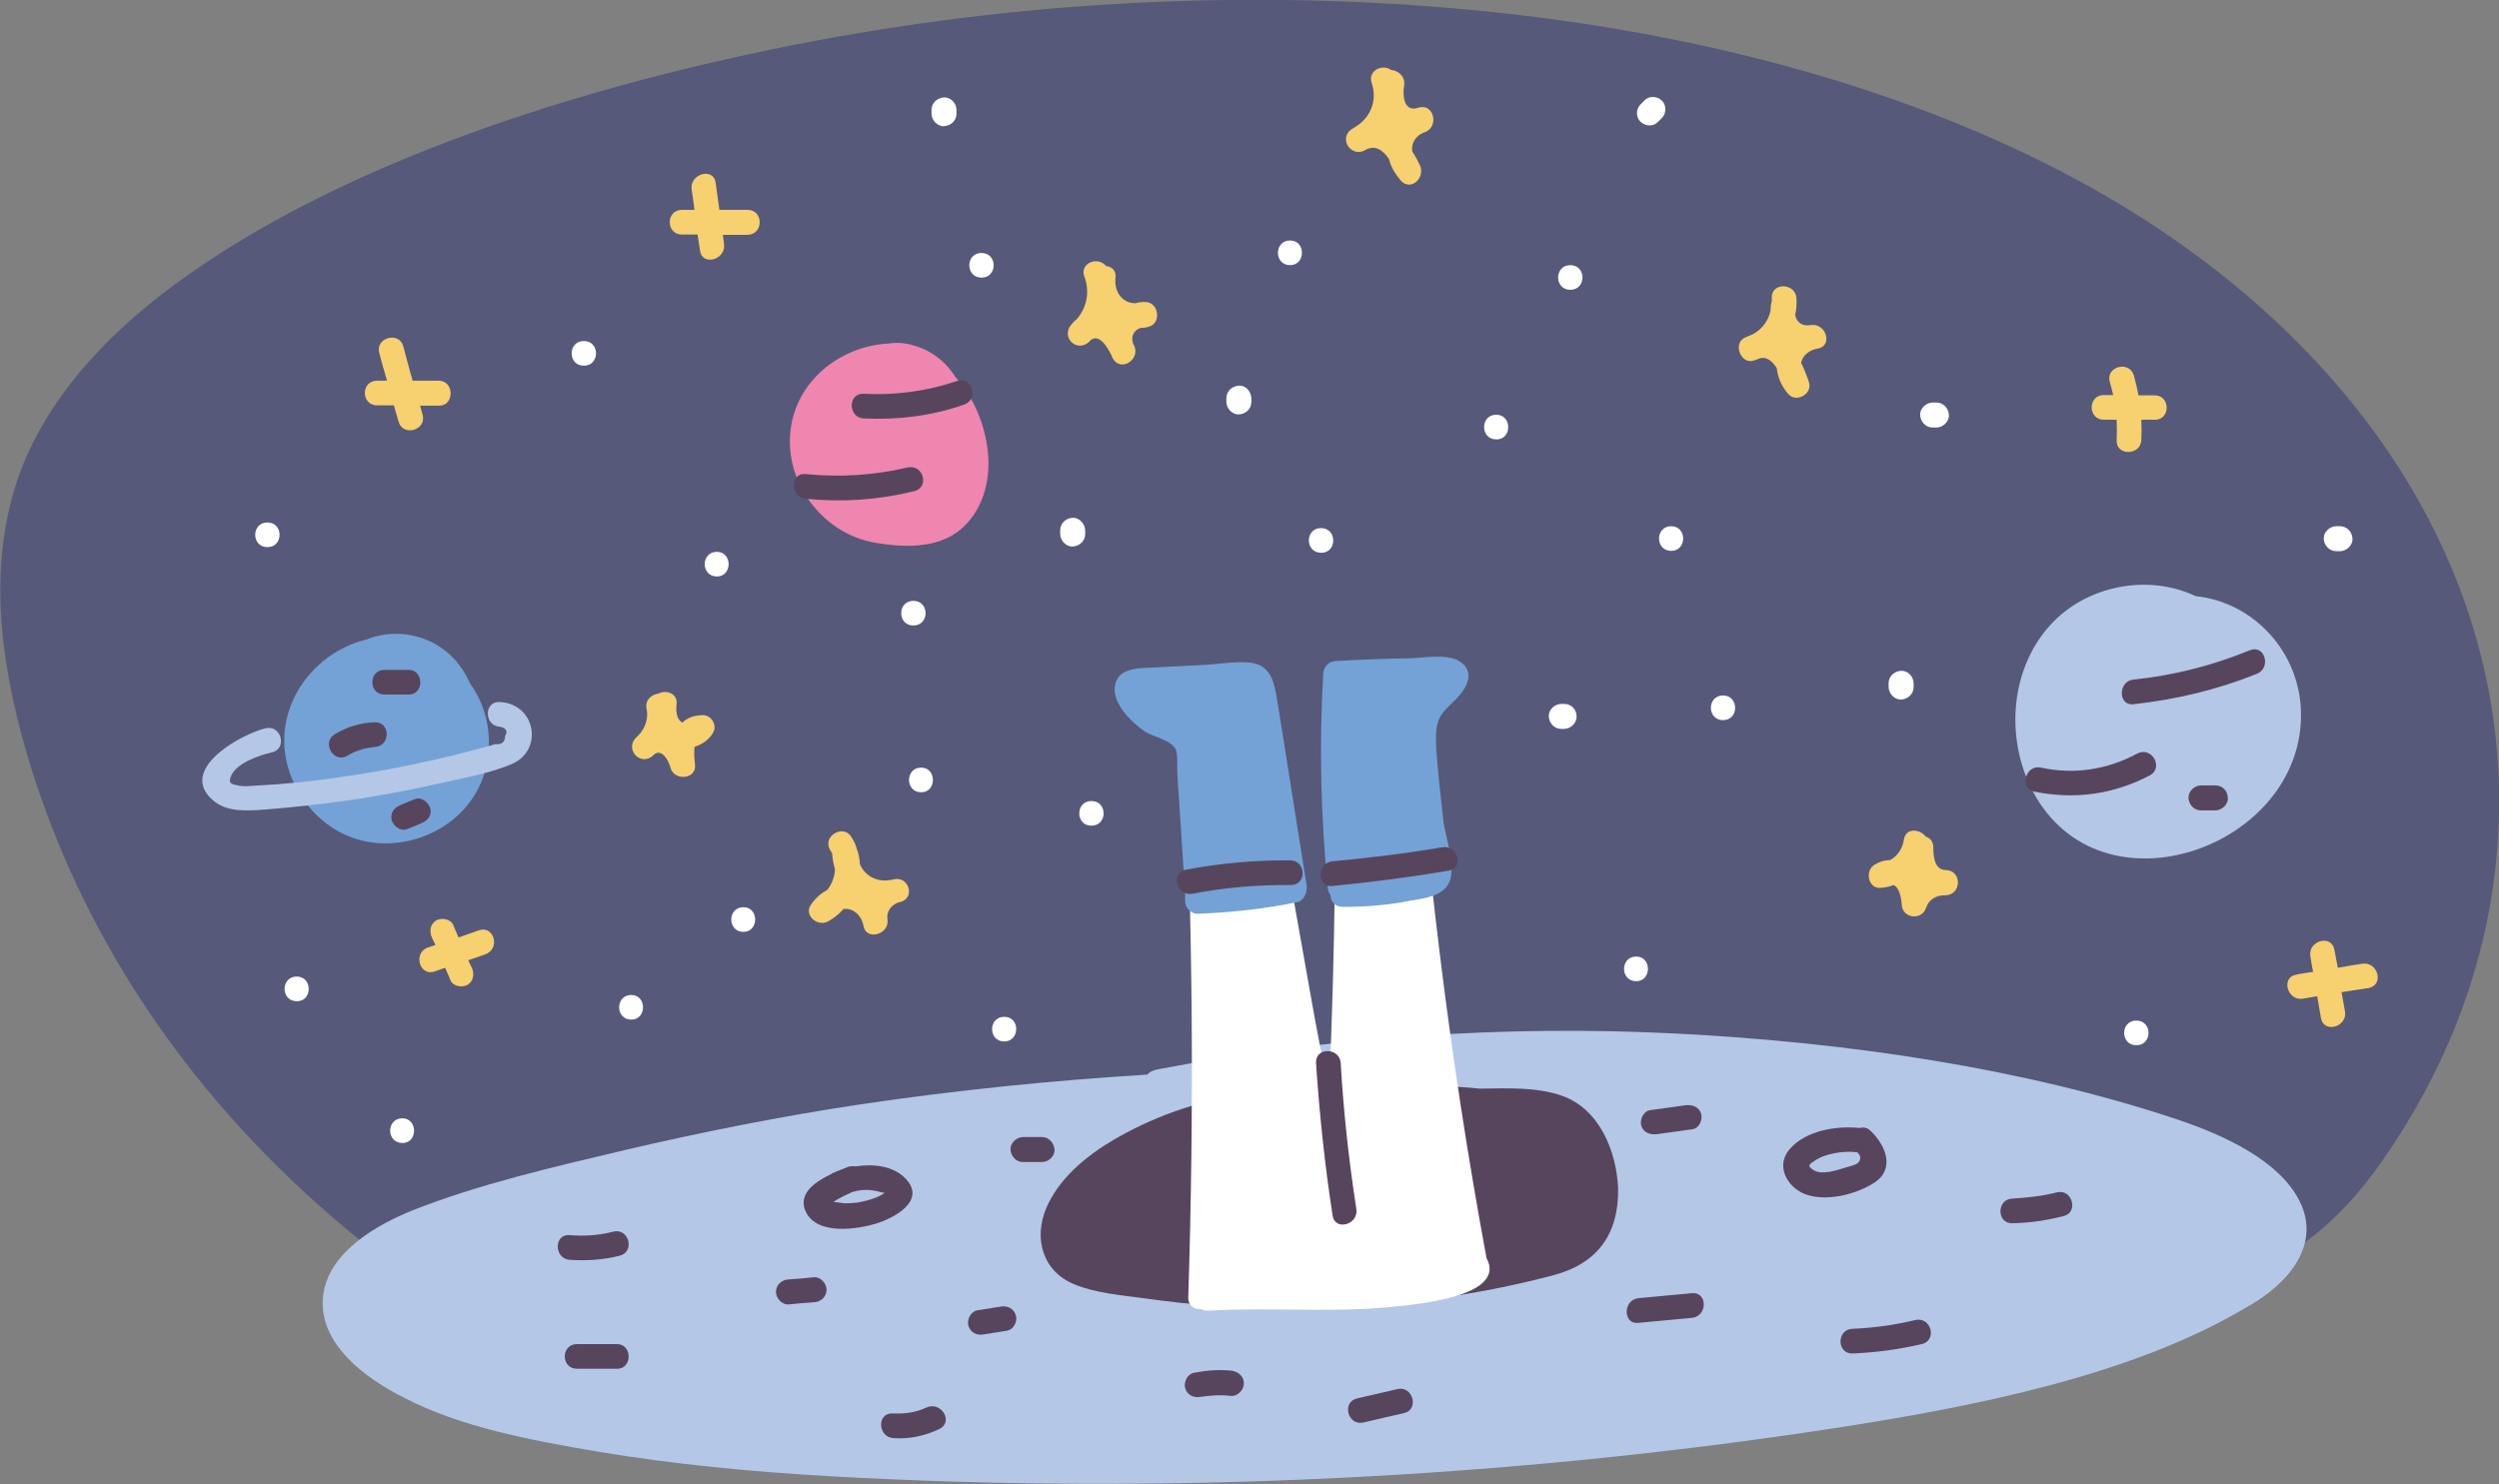 <?xml version="1.0" encoding="utf-8"?>
<!-- Generator: Adobe Illustrator 23.0.2, SVG Export Plug-In . SVG Version: 6.00 Build 0)  -->
<svg version="1.1" id="Capa_1" xmlns="http://www.w3.org/2000/svg" xmlns:xlink="http://www.w3.org/1999/xlink" x="0px" y="0px" viewBox="0 0 800 475.2" style="enable-background:new 0 0 800 475.2;" xml:space="preserve">

<rect x="0" y="0" width="800" height="475.2" fill="#808080" stroke="none"/>

<g>
	<path d="M776.6,164.6c-22.2-41.7-60.8-80.1-114.1-108.3c-56-29.7-125-47.4-196.8-53.6c-72.9-6.4-148.1-1.5-218.1,13
		c-70.8,14.6-142,38.9-191.4,75.2c-26.2,19.2-44.9,42-52,67.2c-7.7,27.4-3.6,55.3,4.2,82.6c15.1,51.6,45.4,102.2,93.5,145.1
		c11.8,10.5,24.5,20.5,38.1,29.9c2.1,1.5,4.6,1.9,6.9,1.5c0.8,0.1,1.6,0.4,2.4,0.4c95,6.5,190.1,14.4,285.5,18.1
		c88.4,3.4,182.5,2,265.4-20.4c36.8-9.9,53.9-29.5,68.2-52.3c13.5-21.3,22.5-43.5,27.4-66.3C805.2,252.6,799.1,206.8,776.6,164.6z" style="fill:#56597A;"/>
	<path d="M736.1,384.5c-6.4-12.7-23.7-20.9-39.3-26.1c-49.5-16.5-105.6-24.6-159.4-27.4c-56-2.9-112.2,1.1-166.7,11.4
		c-1.6,0.3-2.8,0.9-3.4,1.7c-30.7,1.9-61.3,5-91.6,9.5c-25.5,3.8-51,8.9-75.8,14.7c-22.8,5.4-46.7,10.9-67.9,19.3
		c-15.1,6.1-28.7,15.9-28.7,29.7c0,13.1,12.4,23.4,26.1,30.3c18.1,9.4,40.6,13.6,61.8,17.2c24.5,4.1,49.4,6.5,74.4,7.9
		c106.8,6.1,217,0.7,321.8-15.4c44.9-6.9,95.2-16.9,131.8-38.7C733.4,410.7,743,398,736.1,384.5z" style="fill:#B4C7E7;"/>
	<path d="M316.2,144.4c-0.9-8.6-4.6-17.3-10.3-23.6c-3.2-5.2-8.2-8.9-13.9-10.3c-0.3-0.1-0.7-0.3-0.9-0.3
		c-0.3,0-0.5,0-0.7-0.1c-2-0.4-4-0.4-6-0.1c-14.7,0.8-28.5,11-31.1,26.2c-3,17.5,9.7,34.7,26.9,37.6c8.7,1.5,19.1,1.9,26.5-3.6
		C314.6,164.1,317.3,153.9,316.2,144.4z" style="fill:#EF86B0;"/>
	<path d="M224.8,229c-2.8,0.1-4.8,0.9-6.4,2.4c-0.1-0.1-0.4-0.3-0.5-0.4c-1.5-1.3-1.5-3.7-1.3-5.6
		c0.3-3.4-3.3-4.6-5.8-3.3c-2.3,0.3-4.4,2.1-3.8,4.9c0.7,3.7-0.8,7-3.6,9.4c-3.3,3.8,1.7,9,5.6,5.6c2.6-3,5.2,1.7,5.7,4
		c1.2,4.1,8.3,3.6,7.8-1.1c-0.1-1.2-0.5-4-0.1-5.8c2.3-0.7,4.4-2.1,5.7-4.2C229.9,232.4,227.7,228.8,224.8,229z" style="fill:#F7D06F;"/>
	<path d="M622.9,278.6c-3.7,0-4-4.6-4-7.3c0-1.9-1.1-3-2.4-3.4c-1.9-2.5-6.4-2.9-7,0.9c-0.4,2.8-2,5.3-4.4,6.6
		c-1.7,0-3.4,0.5-5,1.5c-3.2,1.9-2.1,7.8,2,7.4c1.5-0.1,2.8-0.4,4.1-0.9c1.9,0.8,2.5,4.5,2.6,6.2c0.1,4.5,6.4,5.3,7.8,1.1
		c0.9-2.8,3.4-4.1,6.2-4C628.1,286.5,628.1,278.7,622.9,278.6z" style="fill:#F7D06F;"/>
	<path d="M579.6,104.1c-2.8,0.5-4.6-1.1-4.9-3.3c0.4-1.7,0.5-3.4,0.4-5.3c-0.3-5-8.2-5.2-7.9,0c0,0.4,0,0.7,0,0.9l0,0
		c-0.3,1.1-0.4,2.1-0.4,3.2c-0.9,3.7-3.4,6.8-7.3,8.1l0,0c-0.3,0.1-0.7,0.3-0.9,0.4c-4.1,1.9-1.2,8.9,3,7.3c0.4-0.1,0.7-0.3,1.1-0.4
		c2.6-1.2,4.6,0.5,6.1,2.9c0.3,2.9,1.5,5.8,3.7,8.3c2.6,2.9,7.8-0.1,6.6-3.8c-0.7-2.1-1.5-4.2-2.5-6.2c0.4-2.3,2.5-4.1,5.3-4.6
		C586.8,110.9,584.7,103.3,579.6,104.1z" style="fill:#F7D06F;"/>
	<path d="M454,34.5c-4.8,1.6-5-4.4-4.5-7.1c0.5-2.9-2-4.9-4.2-5c-2.6-2-7.5,0.1-6.2,4.1c1.9,5.6-0.3,11-5,14
		c-0.4,0.3-0.9,0.5-1.3,0.8c-4.4,2.8-0.5,9.1,4,6.9c3.3-2.1,6-0.1,7.9,2.8c0.5,2.4,1.9,4.6,3.7,6.8c3.3,3.6,7.9-0.9,6.2-4.8
		c-0.7-1.5-1.5-3-2.5-4.5c-0.4-2.6,1.1-5.2,4.1-6.2C460.9,40.5,458.9,32.8,454,34.5z" style="fill:#F7D06F;"/>
	<path d="M366.5,96.7c-1.1,0-2.1,0.1-3,0.4c-4.2,0-6.9-3.6-6.4-8.2c0.3-2.3-1.3-3.6-3-3.7c-2.5-3.2-8.5-1.1-7,3.3
		c1.9,5,0.8,10.1-2.5,13.8c-0.7,0.5-1.2,1.1-1.7,1.7c-3.3,4,1.7,8.9,5.6,5.6c0.3-0.3,0.5-0.5,0.8-0.8c2.8-1.9,5.4,2.6,6.6,5.2
		c0.1,0.3,0.1,0.4,0.3,0.7c2.5,4.6,8.9,0.5,6.9-4c-0.1-0.1-0.1-0.4-0.3-0.5c-0.9-2.4,0.1-4.5,2.4-5.2c0.9,0,1.7-0.1,2.6-0.4
		C371.9,103.5,371,96.6,366.5,96.7z" style="fill:#F7D06F;"/>
	<path d="M286,281.6c-4.8,1.2-8.9-0.8-10.7-4.8c-0.1-1.7-0.4-3.4-1.1-5.2c-0.1-0.5-0.3-1.1-0.5-1.5
		c-0.3-0.7-0.7-1.3-1.1-2c-2.5-4.4-9.4-0.4-6.9,4c0.3,0.4,0.4,0.8,0.7,1.2c0.1,1.7,0.4,3.4,0.9,5c-0.1,2.4-0.9,4.6-2.4,6.6
		c-2,1.1-3.8,2.6-5.3,4.8c-2.4,3.4,2.1,7.1,5.4,5.4c2-1.1,3.6-2.4,5-4c2.9-0.5,5.8,1.9,6.4,5.3c0.8,5,8.5,2.9,7.7-2.1
		c-0.4-2.6,1.5-4.8,3.8-5.4C293.2,287.9,291.1,280.3,286,281.6z" style="fill:#F7D06F;"/>
	<path d="M229.5,176.7c-5.2,0-5.2,7.9,0,7.9C234.5,184.6,234.5,176.7,229.5,176.7z" style="fill:#FFFFFF;"/>
	<path d="M292.4,192.4c-5.2,0-5.2,7.9,0,7.9S297.6,192.4,292.4,192.4z" style="fill:#FFFFFF;"/>
	<path d="M238,290.5c-5.2,0-5.2,7.9,0,7.9C243,298.4,243,290.5,238,290.5z" style="fill:#FFFFFF;"/>
	<path d="M294.9,245.8c-5.2,0-5.2,7.9,0,7.9C299.9,253.7,299.9,245.8,294.9,245.8z" style="fill:#FFFFFF;"/>
	<path d="M523.8,306.3c-5.2,0-5.2,7.9,0,7.9C528.8,314.2,528.8,306.3,523.8,306.3z" style="fill:#FFFFFF;"/>
	<path d="M608.6,214.8c-2.1,0.1-4,1.7-4,4v1.2c0,2.1,1.9,4.1,4,4c2.1-0.1,4-1.7,4-4v-1.2
		C612.6,216.6,610.7,214.7,608.6,214.8z" style="fill:#FFFFFF;"/>
	<path d="M551.6,222.7c-5.2,0-5.2,7.9,0,7.9S556.7,222.7,551.6,222.7z" style="fill:#FFFFFF;"/>
	<path d="M535,168.5c-5.2,0-5.2,7.9,0,7.9C540.1,176.4,540.1,168.5,535,168.5z" style="fill:#FFFFFF;"/>
	<path d="M502.7,84.9c-5.2,0-5.2,7.9,0,7.9S507.9,84.9,502.7,84.9z" style="fill:#FFFFFF;"/>
	<path d="M413,77c-5.2,0-5.2,7.9,0,7.9C418,84.9,418.1,77,413,77z" style="fill:#FFFFFF;"/>
	<path d="M396.6,123.5c-2.1,0.1-4,1.7-4,4v1.2c0,2.1,1.9,4.1,4,4c2.1-0.1,4-1.7,4-4v-1.2
		C400.5,125.3,398.7,123.3,396.6,123.5z" style="fill:#FFFFFF;"/>
	<path d="M343.4,165.8c-2.1,0.1-4,1.7-4,4v1.2c0,2.1,1.9,4.1,4,4c2.1-0.1,4-1.7,4-4v-1.2
		C347.3,167.7,345.5,165.7,343.4,165.8z" style="fill:#FFFFFF;"/>
	<path d="M314.2,81c-5.2,0-5.2,7.9,0,7.9C319.4,88.9,319.4,81,314.2,81z" style="fill:#FFFFFF;"/>
	<path d="M321.5,325.6c-5.2,0-5.2,7.9,0,7.9C326.5,333.5,326.7,325.6,321.5,325.6z" style="fill:#FFFFFF;"/>
	<path d="M598.8,362.1c-1.1-1.1-2.4-1.2-3.4-0.9h-0.1c-7.3-0.8-17.3,0.8-22.4,6.8c-4.6,5.3-0.8,12.2,5,14.4
		c6.8,2.5,16.1,0.1,22-3.6C606.9,374.3,603.6,366.6,598.8,362.1z M594.9,372.3c-0.8,0.8-3.3,1.3-4.2,1.6c-2.8,0.9-7.7,2.5-10.3,0.7
		c-1.9-1.3-1.3-1.7,0.5-2.9c1.3-0.9,2.8-1.5,4.2-1.9c3.2-0.9,6.4-1.2,9.5-0.8C595.5,369.9,596,371,594.9,372.3z" style="fill:#57455D;"/>
	<path d="M544.6,356.7c-0.7-2.3-2.8-3-4.9-2.8c-3.8,0.5-7.7,1.1-11.5,1.6c-2.1,0.3-3.3,3-2.8,4.9c0.7,2.3,2.8,3,4.9,2.8
		c3.8-0.5,7.7-1.1,11.5-1.6C543.9,361.3,545.1,358.7,544.6,356.7z" style="fill:#57455D;"/>
	<path d="M447.4,444.8l-13,3c-5,1.2-2.9,8.9,2.1,7.7c4.4-1.1,8.7-2,13-3C454.4,451.3,452.3,443.7,447.4,444.8z" style="fill:#57455D;"/>
	<path d="M325.2,421.2c-0.7-2.3-2.8-3.2-4.9-2.8c-2.5,0.4-5,0.8-7.5,1.2c-2.1,0.4-3.3,3-2.8,4.9
		c0.7,2.3,2.8,3.2,4.9,2.8c2.5-0.4,5-0.8,7.5-1.2C324.6,425.7,325.8,423,325.2,421.2z" style="fill:#57455D;"/>
	<path d="M290,377.5c-4-4.2-10.3-4.9-16.1-4c-0.7-0.1-1.5-0.1-2.3,0.1c-0.9,0.4-2,0.8-3,1.2c-0.7,0.3-1.3,0.5-1.9,0.8
		c-0.1,0.1-0.4,0.1-0.5,0.3c-5.3,2.5-11,6.4-8.2,12.2c3.6,7.5,16.5,5.6,22.8,3.6C286.4,389.9,296.5,384.5,290,377.5z M281.9,382.8
		c-1.7,0.9-4,1.6-6,2c-1.7,0.4-3.4,0.5-5.3,0.5c-1.2,0-2.6-0.4-3.8-0.4c0.4-0.3,0.8-0.5,1.2-0.8c1.6-0.9,3.2-1.7,4.9-2.4
		c2.9-0.9,5.8-0.9,8.9,0C283.4,382.2,283.9,381.6,281.9,382.8z" style="fill:#57455D;"/>
	<path d="M333.6,364.1h-6.1c-2.1,0-4.1,1.9-4,4c0.1,2.1,1.7,4,4,4h6.1c2.1,0,4.1-1.9,4-4
		C337.4,366,335.8,364.1,333.6,364.1z" style="fill:#57455D;"/>
	<path d="M541.6,414.1c-5.7,0.5-11.4,1.1-17.1,1.6c-5,0.5-5,8.5,0,7.9c5.7-0.5,11.4-1.1,17.1-1.6
		C546.7,421.5,546.7,413.6,541.6,414.1z" style="fill:#57455D;"/>
	<path d="M394.2,438.9c-4.1-0.4-7.9-0.1-12,0.7c-2.1,0.4-3.3,2.9-2.8,4.9c0.7,2.3,2.8,3.2,4.9,2.8
		c3.3-0.5,6.6-0.7,9.9-0.3c2.1,0.1,4-2,4-4C398.2,440.6,396.3,439.2,394.2,438.9z" style="fill:#57455D;"/>
	<path d="M260.6,409c-2.8,0.3-5.4,0.5-8.2,0.7c-2.1,0.1-4,1.7-4,4c0,2,1.9,4.1,4,4c2.8-0.3,5.4-0.5,8.2-0.7
		c2.1-0.1,4-1.7,4-4C264.6,411,262.7,408.8,260.6,409z" style="fill:#57455D;"/>
	<path d="M290.5,149.7c-10.7,2.5-21.6,3.2-32.6,2.1c-5-0.5-5,7.4,0,7.9c11.6,1.2,23.3,0.4,34.7-2.4
		C297.7,156.1,295.6,148.5,290.5,149.7z" style="fill:#57455D;"/>
	<path d="M306.4,122c-9.8,3.3-19.7,4.6-29.9,4.1c-5.2-0.3-5,7.7,0,7.9c11,0.5,21.7-0.8,32-4.4
		C313.4,128.1,311.3,120.4,306.4,122z" style="fill:#57455D;"/>
	<path d="M736.5,225.8c-1.5-18.5-16-33.1-33.6-34.9c-15.4-7.3-35.1-3.4-46.6,9.3c-13.4,14.8-14.4,38-4.6,54.9
		C674.9,294.7,739.8,269.7,736.5,225.8z" style="fill:#B4C7E7;"/>
	<path d="M150.5,218.9c-2.3-5.3-6-9.8-11.4-12.8c-6.9-3.8-15.2-4.1-22.1-1.2c-0.1,0-0.4,0-0.5,0.1
		c-14,3.7-24.9,16.3-25.5,31c-0.5,14.4,9.4,28.5,23.2,32.7s29.9-1.6,37.6-13.9C158.6,244,158,229.1,150.5,218.9z" style="fill:#74A2D6;"/>
	<path d="M160,224.8c-5.2-0.3-5,7.7,0,7.9c2.1,0.4,2.6,1.5,1.7,3c0,1.9-1.1,2.8-3.2,2.6c-2.4,0.8-4.9,1.3-7.3,2
		c-4.1,1.1-8.1,2.1-12.2,3c-9.4,2.1-18.9,4-28.5,5.3c-9.5,1.5-19.3,2.5-29,3c-1.6,0.1-3.3,0.3-4.9,0c-2.6-0.5-3.8-0.7-2.5-3.4
		c1.9-4,9.1-6.4,13-7.3c5-1.2,2.9-8.9-2.1-7.7c-7.8,1.9-28.2,13.1-16.9,23c4.6,4.1,11.5,3.4,17.2,3c8.7-0.7,17.5-1.7,26.1-2.9
		c9.1-1.3,18.3-3,27.3-5c8.1-1.9,17.1-3.3,24.8-6.5C174.1,240.6,171.7,225.4,160,224.8z" style="fill:#B4C7E7;"/>
	<path d="M684.2,241.3c-9.7,5.2-20.3,6.8-30.8,4.5c-5-1.1-7.1,6.6-2.1,7.7c12.8,2.6,25.4,0.9,37.1-5.3
		C692.7,245.6,688.7,238.9,684.2,241.3z" style="fill:#57455D;"/>
	<path d="M720.3,208.2c-12,4.9-24.4,8.1-37.3,9.4c-5,0.5-5,8.5,0,7.9c13.6-1.5,26.7-4.6,39.4-9.7
		C727.2,214,725.1,206.3,720.3,208.2z" style="fill:#57455D;"/>
	<path d="M709.2,251.5h-4.6c-2.1,0-4.1,1.9-4,4c0.1,2.1,1.7,4,4,4h4.6c2.1,0,4.1-1.9,4-4
		C713.1,253.2,711.5,251.5,709.2,251.5z" style="fill:#57455D;"/>
	<path d="M130.8,214.5h-7.7c-5.2,0-5.2,7.9,0,7.9h7.7C135.8,222.5,135.8,214.5,130.8,214.5z" style="fill:#57455D;"/>
	<path d="M119.9,231.3c-4.5,0.1-8.9,1.5-12.7,3.8c-4.4,2.6-0.4,9.5,4,6.9c2.6-1.6,5.6-2.5,8.7-2.8
		C125.1,239,125.1,231.1,119.9,231.3z" style="fill:#57455D;"/>
	<path d="M137.7,258.7c-0.7-1.9-2.8-3.6-4.9-2.8c-1.6,0.7-3.2,1.2-4.6,1.9c-2,0.8-3.4,2.6-2.8,4.9
		c0.7,1.9,2.8,3.6,4.9,2.8c1.6-0.7,3.2-1.2,4.6-1.9C136.9,262.8,138.4,261,137.7,258.7z" style="fill:#57455D;"/>
	<path d="M756.2,308.6c-2.6,0.4-5.2,0.8-7.8,1.3c-0.4-2-0.7-3.8-1.1-5.8c-0.9-5-8.5-2.9-7.7,2.1c0.3,1.7,0.5,3.3,0.9,5
		c-1.9,0.3-3.6,0.5-5.4,0.9c-5,0.8-2.9,8.5,2.1,7.7c1.6-0.3,3-0.5,4.6-0.8l1.2,7c0.9,5,8.5,2.9,7.7-2.1c-0.4-2.1-0.7-4.1-1.1-6.2
		c2.9-0.4,5.7-0.9,8.6-1.3C763.4,315.4,761.2,307.8,756.2,308.6z" style="fill:#F7D06F;"/>
	<path d="M140.4,121.9h-8.3c-1.1-3.7-2-7.4-3-11c-1.3-4.9-9-2.8-7.7,2.1c0.8,2.9,1.6,6,2.5,8.9h-3.2
		c-5.2,0-5.2,7.9,0,7.9h5.4c0.5,1.7,0.9,3.4,1.5,5.2c1.3,4.9,9,2.8,7.7-2.1c-0.3-1.1-0.5-2-0.8-3h6.2
		C145.5,129.8,145.5,121.9,140.4,121.9z" style="fill:#F7D06F;"/>
	<path d="M153.3,297.9c-2.1,0.8-4.4,1.5-6.5,2.3c-0.5-1.3-1.2-2.6-1.7-4c-0.9-2-3.7-2.4-5.4-1.5c-2,1.2-2.3,3.4-1.5,5.4
		c0.4,0.8,0.8,1.7,1.2,2.5c-0.8,0.3-1.6,0.5-2.4,0.8c-4.8,1.6-2.8,9.3,2.1,7.7c1.2-0.4,2.3-0.8,3.4-1.2c0.5,1.3,1.2,2.6,1.7,4
		c0.9,2,3.7,2.4,5.4,1.5c2-1.2,2.3-3.4,1.5-5.4c-0.4-0.8-0.8-1.7-1.2-2.5c1.9-0.7,3.6-1.2,5.4-1.9
		C160.3,303.9,158.2,296.2,153.3,297.9z" style="fill:#F7D06F;"/>
	<path d="M658.5,381.8c-4.6,1.2-9.4,1.7-14.2,2c-5.2,0.1-5.2,8.1,0,7.9c5.4-0.1,10.9-0.9,16.3-2.3
		C665.5,388.3,663.4,380.6,658.5,381.8z" style="fill:#57455D;"/>
	<path d="M613.1,422.7c-6.6,1.6-13.2,2.5-20,2.8c-5.2,0.1-5.2,8.1,0,7.9c7.4-0.3,14.8-1.3,22.1-3
		C620.3,429.2,618.2,421.5,613.1,422.7z" style="fill:#57455D;"/>
	<path d="M296.6,450.7c-3.4,1.6-7,2.1-10.7,1.9c-5.2-0.4-5,7.5,0,7.9c5.2,0.4,10.1-0.7,14.8-2.9
		C305.4,455.3,301.3,448.6,296.6,450.7z" style="fill:#57455D;"/>
	<path d="M197.5,430.4h-12.8c-5.2,0-5.2,7.9,0,7.9h12.8C202.5,438.4,202.5,430.4,197.5,430.4z" style="fill:#57455D;"/>
	<path d="M196.3,394.4c-4.6,1.2-9.3,1.5-14,1.1c-5-0.4-5,7.5,0,7.9c5.4,0.4,10.9,0,16.1-1.3
		C203.4,400.8,201.3,393.1,196.3,394.4z" style="fill:#57455D;"/>
	<path d="M689.8,126.6h-5.2c-0.4-2.1-0.9-4.2-1.5-6.4c-1.5-4.9-9.1-2.8-7.7,2.1c0.4,1.5,0.8,2.9,1.1,4.2h-3
		c-5.2,0-5.2,7.9,0,7.9h4.1c0.1,2.1,0.1,4.4,0,6.5c-0.3,5.2,7.7,5,7.9,0c0.1-2.1,0.1-4.4,0-6.5h4.2
		C694.9,134.6,694.9,126.6,689.8,126.6z" style="fill:#F7D06F;"/>
	<path d="M239.3,67.2h-9c-0.4-2.9-0.8-5.8-1.2-8.7c-0.7-5-8.3-2.9-7.7,2.1c0.3,2.3,0.7,4.4,0.9,6.6h-4
		c-5.2,0-5.2,7.9,0,7.9h5c0.3,1.7,0.5,3.4,0.8,5.2c0.7,5,8.3,2.9,7.7-2.1c-0.1-1.1-0.3-2-0.4-3h7.9
		C244.5,75.1,244.5,67.2,239.3,67.2z" style="fill:#F7D06F;"/>
	<path d="M186.9,109.2c-5.2,0-5.2,7.9,0,7.9C192.1,117.1,192.1,109.2,186.9,109.2z" style="fill:#FFFFFF;"/>
	<path d="M85.6,167.3c-5.2,0-5.2,7.9,0,7.9S90.8,167.3,85.6,167.3z" style="fill:#FFFFFF;"/>
	<path d="M202.1,318.6c-5.2,0-5.2,7.9,0,7.9C207.1,326.5,207.1,318.6,202.1,318.6z" style="fill:#FFFFFF;"/>
	<path d="M128.8,358.1c-5.2,0-5.2,7.9,0,7.9C133.8,366.1,133.8,358.1,128.8,358.1z" style="fill:#FFFFFF;"/>
	<path d="M95,312.7c-5.2,0-5.2,7.9,0,7.9C100.1,320.7,100.1,312.7,95,312.7z" style="fill:#FFFFFF;"/>
	<path d="M302.2,31.2c-2.1,0.1-4,1.7-4,4v1.2c0,2.1,1.9,4.1,4,4s4-1.7,4-4v-1.2C306.2,33,304.3,31.1,302.2,31.2z" style="fill:#FFFFFF;"/>
	<path d="M479,132.8c-5.2,0-5.2,7.9,0,7.9C484.1,140.8,484.1,132.8,479,132.8z" style="fill:#FFFFFF;"/>
	<path d="M532,32.2c-1.6-1.5-4.1-1.6-5.6,0c-0.4,0.4-0.8,0.8-1.2,1.2c-1.5,1.5-1.6,4.1,0,5.6c1.6,1.5,4.1,1.6,5.6,0
		l1.2-1.2C533.4,36.5,533.6,33.7,532,32.2z" style="fill:#FFFFFF;"/>
	<path d="M619.9,128.9h-1.2c-2.1,0-4.1,1.9-4,4c0.1,2.1,1.7,4,4,4h1.2c2.1,0,4.1-1.9,4-4
		C623.8,130.7,622.1,128.9,619.9,128.9z" style="fill:#FFFFFF;"/>
	<path d="M749.1,168.5h-1.2c-2.1,0-4.1,1.9-4,4s1.7,4,4,4h1.2c2.1,0,4.1-1.9,4-4C753,170.3,751.3,168.5,749.1,168.5z" style="fill:#FFFFFF;"/>
	<path d="M683.9,326.8c-5.2,0-5.2,7.9,0,7.9C689.1,334.7,689.1,326.8,683.9,326.8z" style="fill:#FFFFFF;"/>
	<path d="M500.1,350.9c-8.1-2.9-18-2.4-26.3-2.3l0,0c-4.9-0.5-9.8-0.8-14.4-0.9c-31.8-0.9-65-1.3-94.2,12.7
		c-11.8,5.6-24.8,13.9-30.2,26.3c-4.2,9.8-1.3,20.4,9,24.6c6.9,2.8,14.7,3.4,22,4.4c7.8,1.1,15.8,2,23.6,2.5
		c17.3,1.2,34.8,1.1,52.2-0.4c18.7-1.6,37.2-4.6,55.3-9.4c14.2-3.7,21.2-13.1,20.9-28.1C517.4,368.6,512.1,355.2,500.1,350.9z" style="fill:#57455D;"/>
	<path d="M476.3,403.7c-0.1-0.3-0.3-0.5-0.4-0.7c-6-32.4-11-65-15-97.7c-2-16.4-3.8-32.8-5.3-49.4
		c-0.4-3.8-0.7-7.8-1.1-11.6c-0.3-3.7-1.7-9.7,0.7-13c3-4.1,8.7-4.5,11.3-9.7c1.3-2.8-0.3-5.8-3.4-6c-10.7-0.5-21.4-0.8-32-0.5
		c-2.1,0-4,1.9-4,4c0.8,43,0.3,85.9-1.6,128.9c-2.4-9.4-4.1-19.1-5.8-28.6c-3-17.1-6.1-34.2-9.1-51.2l-4.5-25.7
		c-1.2-6.8-1.3-15.8-4.4-22c-2.6-5.3-8.2-5.8-13.6-6.1c-8.2-0.5-16.3,0.5-24.2,2.4c-2.9,0.7-3.8,4.6-1.7,6.6
		c5,4.8,10.5,8.7,16.7,11.8c3,60,3.4,120.1,1.5,180.2c-0.1,2.8,2.1,4,4.2,3.8c0.5,0.4,1.3,0.5,2.3,0.5c18.4-1.1,36.8,0.5,55.2-0.9
		C448.6,418.1,481.5,416.3,476.3,403.7z" style="fill:#FFFFFF;"/>
	<path d="M418.3,283.5c-3.2-19.7-6.2-39.4-9.4-59c-0.9-5.7-1.9-11.5-8.6-12.3c-4.6-0.5-9.8,0.4-14.4,0.7
		c-5.3,0.3-10.6,0.5-15.8,0.8c-4.6,0.3-12.3-0.3-13.2,6c-0.9,5.6,5.6,11.9,9.7,14.6c2.6,1.7,8.3,2.6,9.8,5.7
		c0.7,1.5,0.4,6.1,0.5,7.7c0.1,2.5,0.3,5.2,0.5,7.7c0.7,10.3,1.3,20.5,2,30.8c0,0.1,0,0.1,0,0.3c0,0.7,0,1.3,0,2.1
		c0,2.1,1.9,4.1,4,4c10.9-0.4,21.7-1.6,32.3-3.8C417.7,287.9,418.5,285.5,418.3,283.5z" style="fill:#74A2D6;"/>
	<path d="M468,212.3c-4-3.3-12-1.6-16.7-1.5c-7.9,0.1-15.9,0.4-23.7,0.9c-2.3,0.1-3.8,1.7-4,4
		c-1.3,23-0.8,45.9,1.5,68.8c0.1,0.8,0.4,1.6,0.8,2.1c0.1,1.9,1.3,3.7,3.8,3.8c7.1,0,14.3-0.5,21.3-1.9c4.4-0.8,11-1.3,13-6.1
		c2.1-5-1.2-14.2-1.9-19.3c-0.9-7.7-1.7-15.2-2.3-22.9c-0.1-3.4-0.5-7.4,1.2-10.6c1.6-2.8,4.5-4.8,6.5-7.3
		C470,219.3,471.6,215.2,468,212.3z" style="fill:#74A2D6;"/>
	<path d="M434.2,387.1c-2.4-15.5-4.1-31.1-5-46.7c-0.3-5-8.2-5.2-7.9,0c1.1,16.4,2.8,32.7,5.3,48.8
		C427.3,394.3,435,392.2,434.2,387.1z" style="fill:#57455D;"/>
	<path d="M413.1,275.5c-11.3-0.1-22.4,0.9-33.5,3c-5,0.9-2.9,8.6,2.1,7.7c10.3-2,20.8-2.9,31.4-2.8
		C418.3,283.6,418.3,275.7,413.1,275.5z" style="fill:#57455D;"/>
	<path d="M461.7,271.3c-11.6,2-23.4,3.4-35.2,4.5c-5,0.5-5,8.5,0,7.9c12.4-1.2,24.9-2.8,37.2-4.9
		C468.8,278.1,466.7,270.4,461.7,271.3z" style="fill:#57455D;"/>
	<path d="M422.9,169.1c-5.2,0-5.2,7.9,0,7.9C428.1,177.1,428.1,169.1,422.9,169.1z" style="fill:#FFFFFF;"/>
	<path d="M500.7,225.4h-0.9c-2.1,0-4.1,1.9-4,4c0.1,2.1,1.7,4,4,4h0.9c2.1,0,4.1-1.9,4-4
		C504.7,227.1,503,225.4,500.7,225.4z" style="fill:#FFFFFF;"/>
	<path d="M349.4,256.5c-5.2,0-5.2,7.9,0,7.9S354.6,256.5,349.4,256.5z" style="fill:#FFFFFF;"/>
</g>
</svg>
